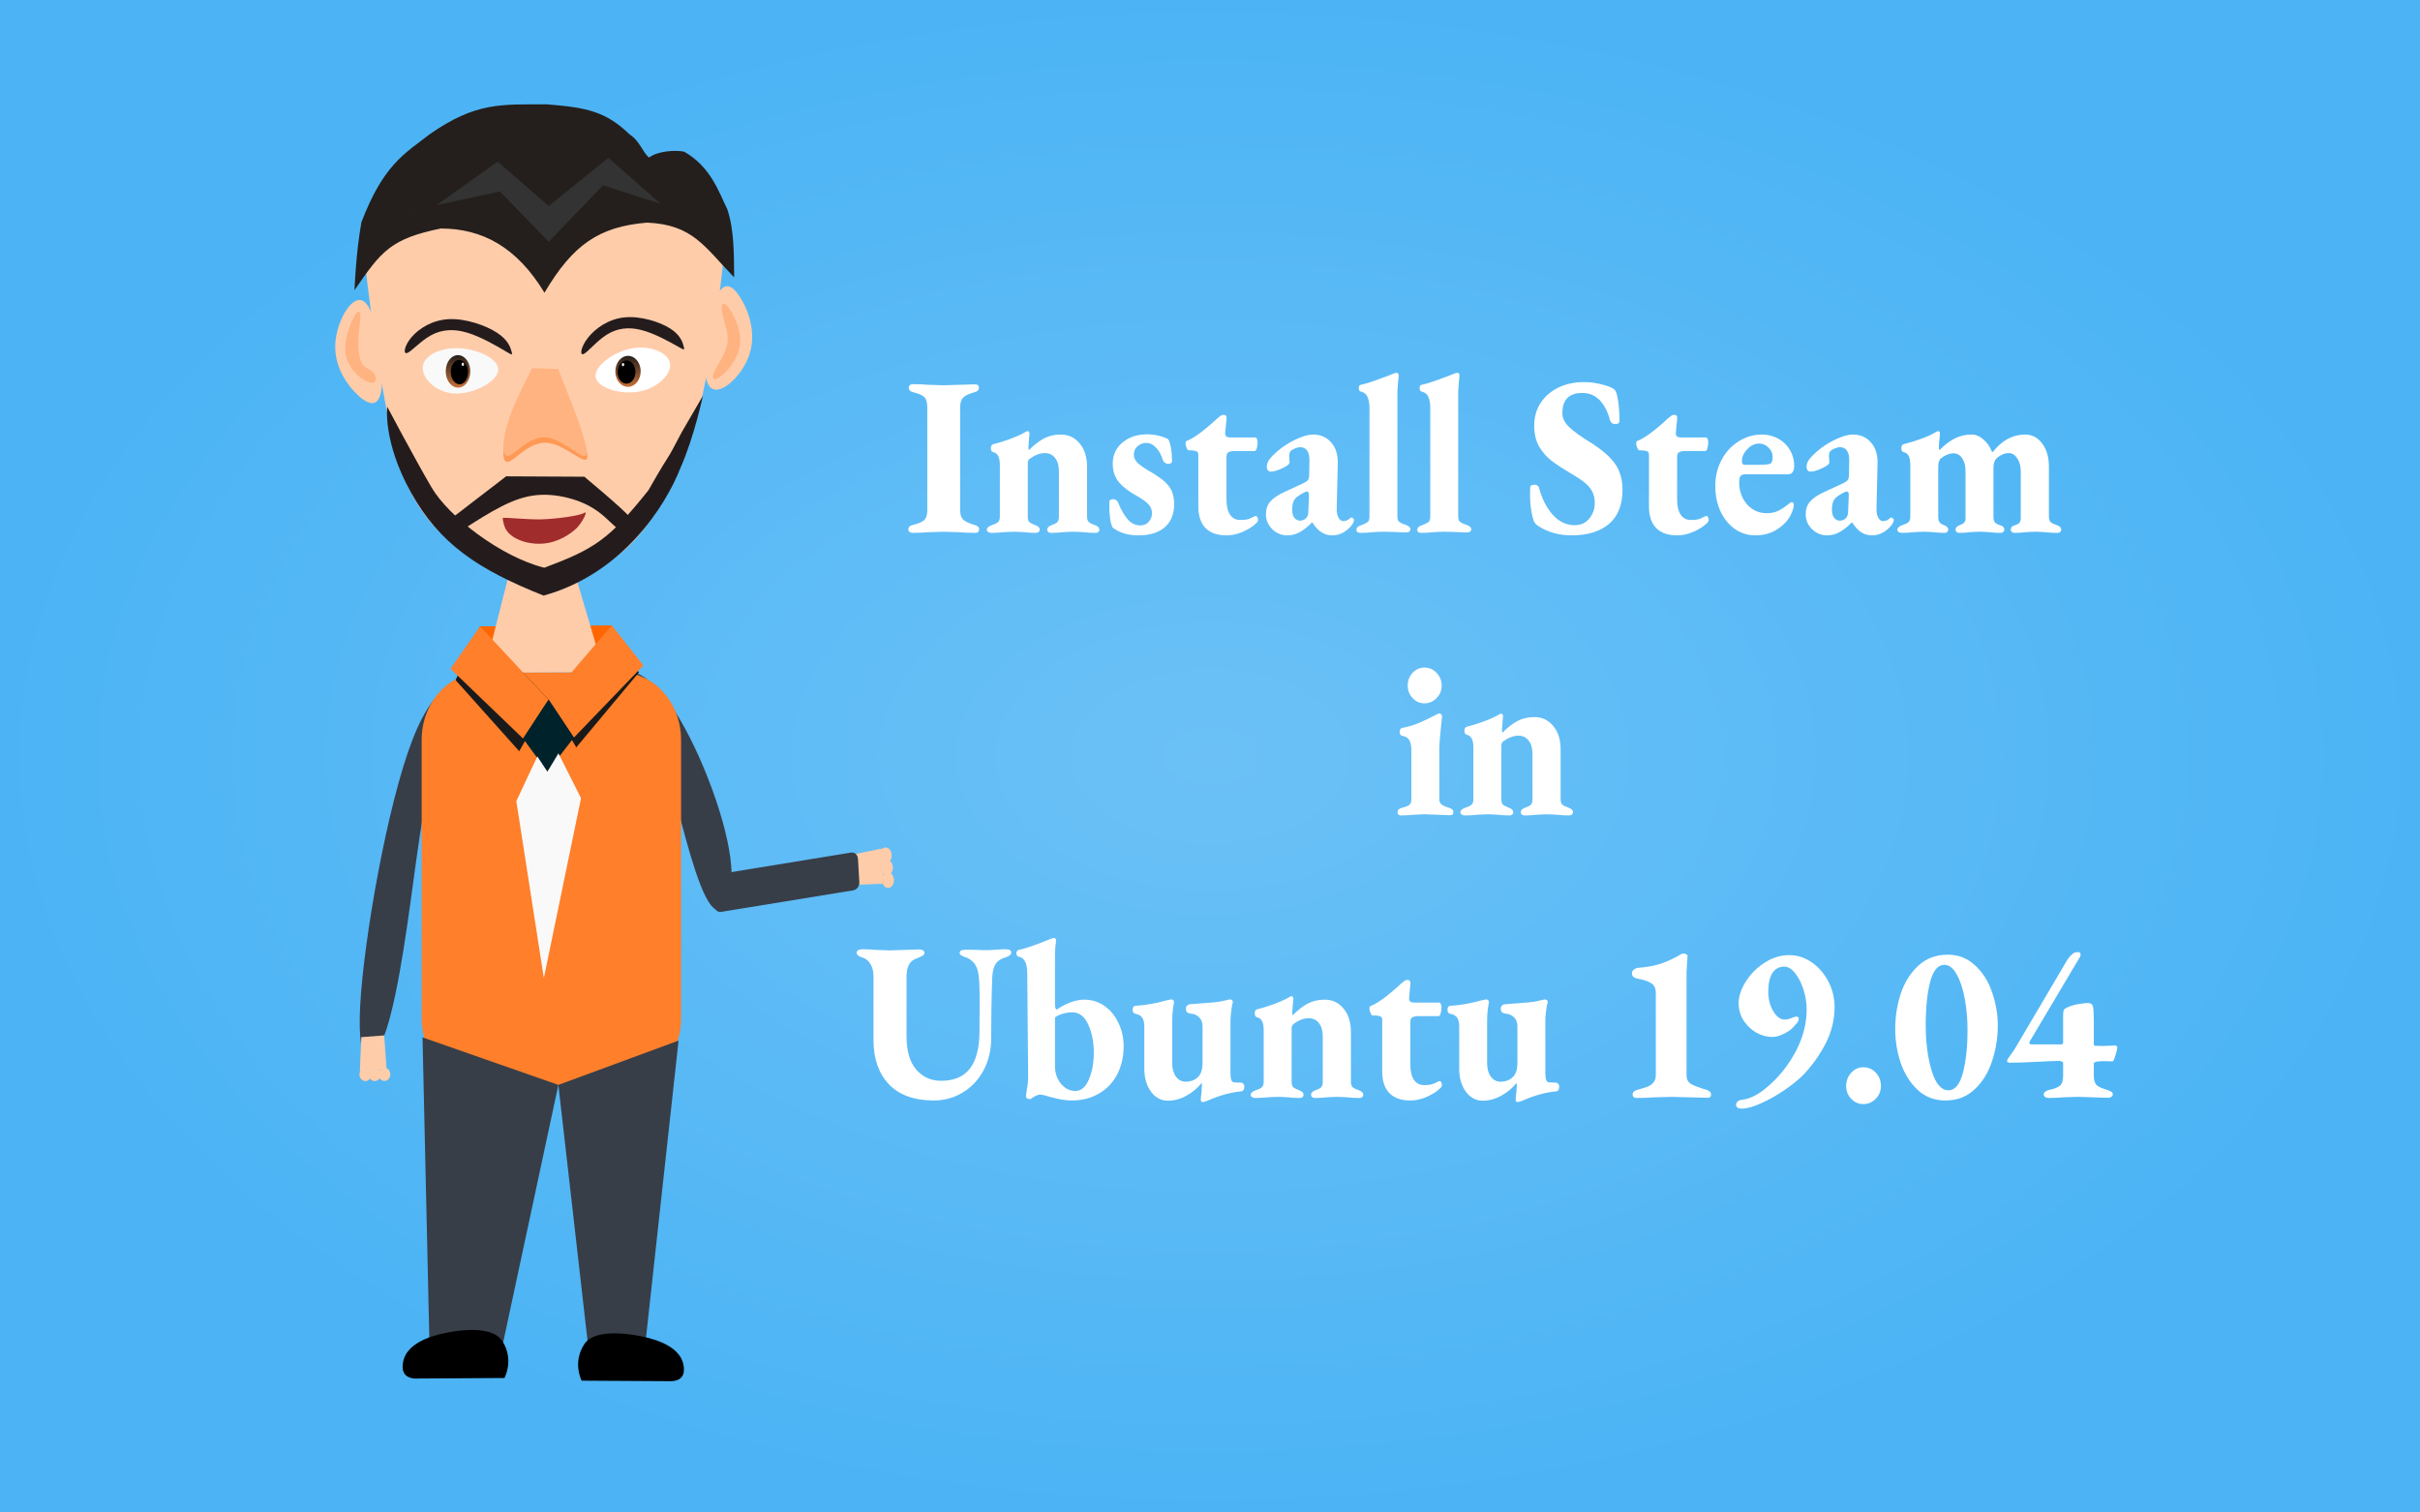 <?xml version="1.0" encoding="UTF-8" standalone="no"?>
<svg
   xmlns:dc="http://purl.org/dc/elements/1.1/"
   xmlns:cc="http://creativecommons.org/ns#"
   xmlns:rdf="http://www.w3.org/1999/02/22-rdf-syntax-ns#"
   xmlns:svg="http://www.w3.org/2000/svg"
   xmlns="http://www.w3.org/2000/svg"
   xmlns:xlink="http://www.w3.org/1999/xlink"
   width="444.5mm"
   height="277.812mm"
   viewBox="0 0 444.5 277.812"
   version="1.1"
   id="svg3357">
  <rect x="0" y="0" width="444.5" height="277.812" fill="#808080" stroke="none"/>
  <defs
     id="defs3351">
    <linearGradient
       id="linearGradient951">
      <stop
         style="stop-color:#1da1f2;stop-opacity:1;"
         offset="0"
         id="stop947" />
      <stop
         id="stop955"
         offset="0"
         style="stop-color:#6bc1f6;stop-opacity:1" />
      <stop
         style="stop-color:#4cb4f5;stop-opacity:1"
         offset="1"
         id="stop949" />
    </linearGradient>
    <linearGradient
       id="linearGradient6114">
      <stop
         style="stop-color:#6f7c91;stop-opacity:1;"
         offset="0"
         id="stop6110" />
      <stop
         style="stop-color:#162d50;stop-opacity:1"
         offset="1"
         id="stop6112" />
    </linearGradient>
    <radialGradient
       xlink:href="#linearGradient6114"
       id="radialGradient6126"
       cx="73.774"
       cy="66.986"
       fx="73.774"
       fy="66.986"
       r="31.673"
       gradientTransform="matrix(3.007,0,0,1.837,-125.127,-58.151)"
       gradientUnits="userSpaceOnUse" />
    <linearGradient
       id="linearGradient878">
      <stop
         id="stop874"
         offset="0"
         style="stop-color:#241f1c;stop-opacity:1;" />
      <stop
         id="stop876"
         offset="1"
         style="stop-color:#c87137;stop-opacity:1" />
    </linearGradient>
    <linearGradient
       gradientTransform="matrix(0.176,0,0,0.218,92.945,131.356)"
       gradientUnits="userSpaceOnUse"
       y2="43.728"
       x2="69.074"
       y1="24.387"
       x1="69.074"
       id="linearGradient880"
       xlink:href="#linearGradient878" />
    <linearGradient
       xlink:href="#linearGradient878"
       id="linearGradient1549"
       gradientUnits="userSpaceOnUse"
       gradientTransform="matrix(0.176,0,0,0.218,92.945,131.356)"
       x1="69.074"
       y1="24.387"
       x2="69.074"
       y2="43.728" />
    <radialGradient
       xlink:href="#linearGradient951"
       id="radialGradient953"
       cx="107.496"
       cy="63.512"
       fx="107.496"
       fy="63.512"
       r="105.701"
       gradientTransform="matrix(2.103,0,0,1.314,-3.773,55.443)"
       gradientUnits="userSpaceOnUse" />
  </defs>
  <g
     id="flowRoot874"
     style="font-style:normal;font-weight:normal;font-size:40px;line-height:1.25;font-family:sans-serif;letter-spacing:0px;word-spacing:0px;fill:#000000;fill-opacity:1;stroke:none"
     transform="matrix(2.333,0,0,2.388,-4.115,-16.01)" />
  <g
     id="flowRoot1713"
     style="font-style:normal;font-weight:normal;font-size:40px;line-height:1.25;font-family:sans-serif;letter-spacing:0px;word-spacing:0px;fill:#000000;fill-opacity:1;stroke:none"
     transform="matrix(2.103,0,0,2.333,-3.773,-9.288)" />
  <path
     id="rect6108"
     d="M 0,0 H 444.5 V 277.812 H 0 Z"
     style="opacity:1;fill:url(#radialGradient953);fill-opacity:1;stroke:none;stroke-width:9.703;stroke-miterlimit:4;stroke-dasharray:none;paint-order:stroke markers fill" />
  <g
     id="layer1-6"
     transform="matrix(1.312,0,0,1.45,27.534,-116.691)">
    <g
       id="g1099">
      <path
         id="path899"
         d="m 29.638,109.786 c 0,0 2.21,20.817 5.487,29.96 3.277,9.143 12.298,14.138 21.674,13.759 9.376,-0.378 13.648,-6.465 17.833,-14.869 4.185,-8.404 6.036,-28.628 6.036,-28.628 -19.698,-15.342 -35.359,-7.754 -51.03,-0.222 z"
         style="fill:#ffccaa;stroke:none;stroke-width:0.327px;stroke-linecap:butt;stroke-linejoin:miter;stroke-opacity:1" />
      <path
         id="path931"
         d="m 22.516,161.076 c 1.868,-0.091 5.603,-0.272 8.149,6.72 2.546,6.992 3.903,21.158 3.078,30.235 -0.825,9.078 -3.831,13.067 -5.109,9.37 -1.278,-3.697 -0.826,-15.081 -0.705,-21.764 0.122,-6.683 -0.086,-8.666 -0.294,-10.65 0,0 0,0 0.317,-1.128 0.317,-1.128 0.953,-3.384 -0.212,-5.688 -1.165,-2.304 -4.128,-4.654 -5.61,-5.83 -1.482,-1.176 -1.482,-1.176 0.386,-1.266 z"
         style="fill:#373e48;fill-opacity:1;stroke:none;stroke-width:0.265px;stroke-linecap:butt;stroke-linejoin:miter;stroke-opacity:1"
         transform="matrix(0.891,-0.155,0.21,0.66,9.436,62.646)" />
      <path
         id="path929"
         d="m 23.998,162.252 c 0.386,-1.266 4.121,-1.448 6.599,7.117 2.478,8.565 3.699,25.875 3.174,34.253 -0.525,8.377 -2.794,7.821 -4.004,2.55 -1.21,-5.271 -1.359,-15.252 -1.538,-21.235 -0.179,-5.983 -0.387,-7.966 -0.595,-9.949 0,0 0,0 0.317,-1.128 0.317,-1.128 0.953,-3.384 -0.212,-5.688 -1.165,-2.304 -4.128,-4.654 -3.742,-5.921 z"
         style="fill:#373e48;fill-opacity:1;stroke:none;stroke-width:0.265px;stroke-linecap:butt;stroke-linejoin:miter;stroke-opacity:1"
         transform="matrix(-0.993,-0.121,-0.121,0.993,87.612,9.761)" />
      <g
         style="fill:#ffccaa"
         transform="translate(-65.7,-14.089)"
         id="g986">
        <path
           id="path932"
           d="m 95.298,225.949 3.2,-0.223 0.342,4.299 -3.746,0.161 z"
           style="fill:#ffccaa;stroke:none;stroke-width:0.111px;stroke-linecap:butt;stroke-linejoin:miter;stroke-opacity:1" />
        <g
           style="fill:#ffccaa"
           id="g979">
          <path
             id="circle934"
             d="m 99.36,230.66 a 0.834,0.834 0 0 1 -0.834,0.834 0.834,0.834 0 0 1 -0.834,-0.834 0.834,0.834 0 0 1 0.834,-0.834 0.834,0.834 0 0 1 0.834,0.834 z"
             style="opacity:1;fill:#ffccaa;fill-opacity:1;stroke:none;stroke-width:1.6;stroke-linecap:butt;stroke-linejoin:round;stroke-miterlimit:4;stroke-dasharray:none;stroke-dashoffset:0;stroke-opacity:1;paint-order:markers stroke fill" />
          <path
             id="circle936"
             d="m 98.013,230.676 a 0.834,0.834 0 0 1 -0.834,0.834 0.834,0.834 0 0 1 -0.834,-0.834 0.834,0.834 0 0 1 0.834,-0.834 0.834,0.834 0 0 1 0.834,0.834 z"
             style="opacity:1;fill:#ffccaa;fill-opacity:1;stroke:none;stroke-width:1.6;stroke-linecap:butt;stroke-linejoin:round;stroke-miterlimit:4;stroke-dasharray:none;stroke-dashoffset:0;stroke-opacity:1;paint-order:markers stroke fill" />
          <path
             id="circle938"
             d="m 96.707,230.676 a 0.834,0.834 0 0 1 -0.834,0.834 0.834,0.834 0 0 1 -0.834,-0.834 0.834,0.834 0 0 1 0.834,-0.834 0.834,0.834 0 0 1 0.834,0.834 z"
             style="opacity:1;fill:#ffccaa;fill-opacity:1;stroke:none;stroke-width:1.6;stroke-linecap:butt;stroke-linejoin:round;stroke-miterlimit:4;stroke-dasharray:none;stroke-dashoffset:0;stroke-opacity:1;paint-order:markers stroke fill" />
        </g>
      </g>
      <path
         id="rect862"
         d="M 46.604,165.642 H 65.806 c 4.74,0 8.556,3.816 8.556,8.556 v 35.271 c 0,4.74 -3.816,8.556 -8.556,8.556 H 46.604 c -4.74,0 -8.556,-3.816 -8.556,-8.556 V 174.198 c 0,-4.74 3.816,-8.556 8.556,-8.556 z"
         style="opacity:1;fill:#ff7f2a;fill-opacity:1;stroke:none;stroke-width:1.396;stroke-linecap:butt;stroke-linejoin:round;stroke-miterlimit:4;stroke-dasharray:none;stroke-dashoffset:0;stroke-opacity:1;paint-order:markers stroke fill" />
      <path
         id="path919"
         d="m 55.801,169.119 8.386,-8.231 4.287,4.748 -8.785,9.517 z"
         style="fill:#1a1a1a;stroke:none;stroke-width:0.265px;stroke-linecap:butt;stroke-linejoin:miter;stroke-opacity:1" />
      <path
         id="path921"
         d="m 46.225,159.817 -3.425,6.813 8.904,9.008 4.097,-6.519 z"
         style="fill:#1a1a1a;stroke:none;stroke-width:0.265px;stroke-linecap:butt;stroke-linejoin:miter;stroke-opacity:1" />
      <path
         id="path892"
         d="m 46.225,159.817 18.438,-0.117 0.117,4.228 -18.79,0.47 z"
         style="fill:#ff6600;stroke:none;stroke-width:0.265px;stroke-linecap:butt;stroke-linejoin:miter;stroke-opacity:1" />
      <g
         style="fill:#ffccaa"
         transform="translate(-65.049,-12.171)"
         id="g1752">
        <path
           style="fill:#ffccaa;stroke:none;stroke-width:0.15px;stroke-linecap:butt;stroke-linejoin:miter;stroke-opacity:1"
           d="m 115.799,163.684 8.001,-0.677 4.833,14.816 c -5.072,-0.084 -10.512,0.084 -16.808,0 z"
           id="path841" />
      </g>
      <path
         id="path890"
         d="m 55.801,169.052 8.861,-9.353 4.423,5.071 -9.73,9.146 z"
         style="fill:#ff7f2a;fill-opacity:1;stroke:none;stroke-width:0.288px;stroke-linecap:butt;stroke-linejoin:miter;stroke-opacity:1" />
      <path
         id="path888"
         d="m 46.225,159.817 -4.136,5.385 10.16,8.837 3.552,-4.92 z"
         style="fill:#ff7f2a;fill-opacity:1;stroke:none;stroke-width:0.265px;stroke-linecap:butt;stroke-linejoin:miter;stroke-opacity:1" />
      <path
         id="path898"
         d="m 55.801,169.119 -3.552,4.92 3.396,4.197 3.71,-4.319 z"
         style="fill:#00222b;stroke:none;stroke-width:0.187px;stroke-linecap:butt;stroke-linejoin:miter;stroke-opacity:1" />
      <path
         id="path900"
         d="m 54.239,176.297 -2.941,5.662 3.854,22.423 5.205,-22.8 -3.162,-5.675 -1.549,2.33 z"
         style="fill:#f9f9f9;fill-opacity:1;stroke:none;stroke-width:0.265px;stroke-linecap:butt;stroke-linejoin:miter;stroke-opacity:1" />
      <g
         style="fill:#ffccaa"
         transform="matrix(0.126,1.183,0.993,-0.128,-138.129,104.938)"
         id="g998">
        <path
           style="fill:#ffccaa;stroke:none;stroke-width:0.111px;stroke-linecap:butt;stroke-linejoin:miter;stroke-opacity:1"
           d="m 95.298,225.949 3.2,-0.223 0.342,4.299 -3.746,0.161 z"
           id="path988" />
        <g
           style="fill:#ffccaa"
           id="g996">
          <path
             id="circle990"
             d="m 99.36,230.66 a 0.834,0.834 0 0 1 -0.834,0.834 0.834,0.834 0 0 1 -0.834,-0.834 0.834,0.834 0 0 1 0.834,-0.834 0.834,0.834 0 0 1 0.834,0.834 z"
             style="opacity:1;fill:#ffccaa;fill-opacity:1;stroke:none;stroke-width:1.6;stroke-linecap:butt;stroke-linejoin:round;stroke-miterlimit:4;stroke-dasharray:none;stroke-dashoffset:0;stroke-opacity:1;paint-order:markers stroke fill" />
          <path
             id="circle992"
             d="m 98.013,230.676 a 0.834,0.834 0 0 1 -0.834,0.834 0.834,0.834 0 0 1 -0.834,-0.834 0.834,0.834 0 0 1 0.834,-0.834 0.834,0.834 0 0 1 0.834,0.834 z"
             style="opacity:1;fill:#ffccaa;fill-opacity:1;stroke:none;stroke-width:1.6;stroke-linecap:butt;stroke-linejoin:round;stroke-miterlimit:4;stroke-dasharray:none;stroke-dashoffset:0;stroke-opacity:1;paint-order:markers stroke fill" />
          <path
             id="circle994"
             d="m 96.707,230.676 a 0.834,0.834 0 0 1 -0.834,0.834 0.834,0.834 0 0 1 -0.834,-0.834 0.834,0.834 0 0 1 0.834,-0.834 0.834,0.834 0 0 1 0.834,0.834 z"
             style="opacity:1;fill:#ffccaa;fill-opacity:1;stroke:none;stroke-width:1.6;stroke-linecap:butt;stroke-linejoin:round;stroke-miterlimit:4;stroke-dasharray:none;stroke-dashoffset:0;stroke-opacity:1;paint-order:markers stroke fill" />
        </g>
      </g>
      <path
         id="path1002"
         d="m 38.167,211.887 19.017,6.02 -8.116,34.258 -9.883,0.576 z"
         style="fill:#373e48;fill-opacity:1;stroke:none;stroke-width:0.187px;stroke-linecap:butt;stroke-linejoin:miter;stroke-opacity:1" />
      <path
         id="path1006"
         d="m 74.012,212.294 -16.828,5.613 4.371,34.68 7.649,-0.601 z"
         style="fill:#373e48;fill-opacity:1;stroke:none;stroke-width:0.313px;stroke-linecap:butt;stroke-linejoin:miter;stroke-opacity:1" />
      <path
         id="path1008"
         d="m 60.886,250.821 c 1.636,-2.273 7.913,-1.131 10.056,-0.445 2.144,0.686 2.866,1.6 2.866,1.6 0,0 0.938,0.789 0.853,2.146 -0.085,1.357 -1.865,1.221 -1.865,1.221 l -12.287,-0.065 c 0,0 -1.26,-2.184 0.376,-4.457 z"
         style="fill:#000000;fill-opacity:1;stroke:#000000;stroke-width:0.195px;stroke-linecap:butt;stroke-linejoin:miter;stroke-opacity:1" />
      <path
         style="fill:#000000;fill-opacity:1;stroke:#000000;stroke-width:0.197px;stroke-linecap:butt;stroke-linejoin:miter;stroke-opacity:1"
         d="m 49.261,250.415 c -1.636,-2.307 -7.913,-1.148 -10.056,-0.452 -2.144,0.696 -2.866,1.624 -2.866,1.624 0,0 -0.938,0.801 -0.853,2.178 0.085,1.378 1.865,1.239 1.865,1.239 l 12.22,-0.066 c 0,0 1.327,-2.216 -0.309,-4.523 z"
         id="path1012" />
      <g
         transform="matrix(0.861,0,0,0.976,-49.252,-6.696)"
         id="g1780">
        <g
           id="g1771">
          <path
             id="path868"
             d="M 35.448,33.019 C 36.256,26.979 49.378,22.295 64.284,22.338 79.19,22.381 96.073,27.152 95.266,33.191 94.459,39.23 76.014,46.553 61.06,46.51 46.106,46.468 34.641,39.058 35.448,33.019 Z"
             style="fill:#f9f9f9;stroke:none;stroke-width:0.265px;stroke-linecap:butt;stroke-linejoin:miter;stroke-opacity:1"
             transform="matrix(0.205,0.008,-0.008,0.244,94.568,128.549)" />
        </g>
        <g
           id="g980">
          <path
             id="path872"
             d="m 107.07,138.779 a 1.989,2.108 0 0 1 -1.978,2.108 1.989,2.108 0 0 1 -2,-2.084 1.989,2.108 0 0 1 1.955,-2.131 1.989,2.108 0 0 1 2.022,2.06"
             style="opacity:1;fill:url(#linearGradient1549);fill-opacity:1;stroke:none;stroke-width:0.314;stroke-linecap:butt;stroke-linejoin:round;stroke-miterlimit:4;stroke-dasharray:none;stroke-dashoffset:0;stroke-opacity:1;paint-order:markers stroke fill"
             transform="matrix(1,-0.012,0.016,1,0,0)" />
          <g
             id="g973">
            <path
               id="path882"
               d="m 106.3,138.661 a 1.4,1.575 0 0 1 -1.392,1.575 1.4,1.575 0 0 1 -1.408,-1.557 1.4,1.575 0 0 1 1.376,-1.592 1.4,1.575 0 0 1 1.423,1.539"
               style="opacity:1;fill:#000000;fill-opacity:1;stroke:none;stroke-width:0.516;stroke-linecap:butt;stroke-linejoin:round;stroke-miterlimit:4;stroke-dasharray:none;stroke-dashoffset:0;stroke-opacity:1;paint-order:markers stroke fill"
               transform="matrix(1,-0.01,0.019,1,0,0)" />
            <path
               id="path905"
               d="m 108.292,136.6 a 0.202,0.217 0 0 1 -0.2,0.217 0.202,0.217 0 0 1 -0.203,-0.215 0.202,0.217 0 0 1 0.198,-0.22 0.202,0.217 0 0 1 0.205,0.212"
               style="opacity:1;fill:#e6e6e6;fill-opacity:1;stroke:none;stroke-width:0.891;stroke-linecap:butt;stroke-linejoin:round;stroke-miterlimit:4;stroke-dasharray:none;stroke-dashoffset:0;stroke-opacity:1;paint-order:markers stroke fill" />
          </g>
        </g>
      </g>
      <path
         id="path950"
         d="m 64.637,147.75 c -2.458,4.678 -4.916,9.356 -6.277,13.812 -1.361,4.457 -1.625,8.689 0.156,8.318 1.782,-0.372 5.538,-5.258 10.213,-4.908 4.675,0.35 9.933,5.909 10.542,3.973 0.61,-1.936 -3.527,-11.471 -5.595,-16.207 -2.068,-4.736 -2.068,-4.673 -2.068,-4.61"
         style="fill:#ff9955;stroke:none;stroke-width:0.265px;stroke-linecap:butt;stroke-linejoin:miter;stroke-opacity:1"
         transform="matrix(0.533,0,0,0.491,18.969,55.569)" />
      <path
         id="path946"
         d="m 64.637,147.75 c -2.638,4.711 -5.276,9.422 -6.644,13.688 -1.368,4.266 -1.466,8.087 0.37,7.672 1.836,-0.414 5.536,-4.979 10.213,-4.481 4.677,0.497 9.994,6.02 10.639,4.11 0.645,-1.91 -3.48,-11.355 -5.543,-16.078 -2.063,-4.723 -2.063,-4.723 -2.063,-4.723"
         style="fill:#ffb380;stroke:none;stroke-width:0.265px;stroke-linecap:butt;stroke-linejoin:miter;stroke-opacity:1"
         transform="matrix(0.523,0,0,0.52,19.696,50.288)" />
      <path
         id="path954"
         d="m 37.293,94.282 c 3.022,-2.503 8.513,-5.006 15.377,-5.149 6.865,-0.144 15.099,2.071 19.629,4.304 4.53,2.233 5.354,4.483 5.766,5.608 0.412,1.125 0.412,1.125 -2.825,-0.303 -3.237,-1.428 -9.567,-4.221 -15.204,-5.517 -5.637,-1.296 -10.504,-1.062 -14.854,0.62 -4.35,1.683 -8.179,4.814 -9.82,5.128 -1.641,0.315 -1.092,-2.187 1.93,-4.69 z"
         style="fill:#241c1c;stroke:none;stroke-width:0.265px;stroke-linecap:butt;stroke-linejoin:miter;stroke-opacity:1"
         transform="matrix(0.343,-0.005,0.004,0.428,23.465,83.018)" />
      <path
         id="path958"
         d="m 37.293,94.282 c 3.022,-2.503 8.513,-5.006 15.377,-5.149 6.865,-0.144 15.099,2.071 19.629,4.304 4.53,2.233 5.354,4.483 5.766,5.608 0.412,1.125 0.412,1.125 -2.825,-0.303 -3.237,-1.428 -9.567,-4.221 -15.204,-5.517 -5.637,-1.296 -10.504,-1.062 -14.854,0.62 -4.35,1.683 -8.179,4.814 -9.82,5.128 -1.641,0.315 -1.092,-2.187 1.93,-4.69 z"
         style="fill:#241c1c;stroke:none;stroke-width:0.265px;stroke-linecap:butt;stroke-linejoin:miter;stroke-opacity:1"
         transform="matrix(0.329,-0.023,-0.001,0.432,49.153,83.391)" />
      <g
         transform="matrix(0.945,0.012,-0.018,0.906,-56.054,0.049)"
         id="g929">
        <path
           id="path1044"
           d="m 69.902,138.513 c 0,0 0,0 0,0 m 4.978,-1.461 c 1.586,3.253 3.172,6.506 4.417,9.264 1.245,2.757 2.147,5.018 2.241,6.672 0.094,1.655 -0.6,2.67 -1.488,1.701 -0.888,-0.969 -1.863,-3.803 -2.975,-5.991 -1.112,-2.188 -2.33,-3.638 -3.703,-4.604 -1.373,-0.966 -2.9,-1.447 -4.361,-1.056 -1.461,0.391 -2.854,1.653 -4.393,3.69 -1.539,2.037 -3.22,4.845 -4.062,6.251 -0.842,1.406 -0.842,1.406 -1.342,1.35 -0.5,-0.056 -1.501,-0.167 -2.001,-0.222 -0.501,-0.056 -0.501,-0.056 -0.501,-0.056 0,0 8.399,-16.766 8.399,-16.766"
           style="fill:#241c1c;stroke:none;stroke-width:0.265px;stroke-linecap:butt;stroke-linejoin:miter;stroke-opacity:1"
           transform="matrix(1.186,5.7067022e-4,2.8903645e-4,0.445,37.761,92.718)" />
      </g>
      <path
         id="path860"
         d="m 71.133,139.013 c -2.636,-1.462 -5.041,3.765 -4.653,7.814 0.387,4.049 3.567,6.917 6.203,8.379 2.636,1.462 4.729,1.517 4.342,-2.532 -0.388,-4.048 -3.255,-12.2 -5.891,-13.662 z"
         style="fill:#ffccaa;stroke:none;stroke-width:0.265px;stroke-linecap:butt;stroke-linejoin:miter;stroke-opacity:1"
         transform="matrix(-0.638,-0.307,0.339,-0.65,76.481,241.467)" />
      <g
         style="fill:#ffb380"
         transform="matrix(1.009,0.165,-0.169,0.986,-49.887,-34.638)"
         id="g960">
        <path
           id="path864"
           d="m 74.458,135.91 c -0.397,1.101 -0.741,3.199 0.124,4.808 0.865,1.609 2.936,2.728 3.905,2.972 0.969,0.245 0.834,-0.385 0.236,-1.045 -0.598,-0.66 -1.722,-1.393 -2.324,-2.251 -0.603,-0.858 -0.716,-1.862 -0.741,-2.851 -0.026,-0.99 0.036,-1.963 -0.158,-2.399 -0.194,-0.436 -0.644,-0.335 -1.041,0.766 z"
           style="fill:#ffb380;stroke:none;stroke-width:0.265px;stroke-linecap:butt;stroke-linejoin:miter;stroke-opacity:1"
           transform="rotate(-157.399,113.695,129.926)" />
      </g>
      <path
         id="path856"
         d="m 71.133,139.013 c -2.636,-1.462 -5.041,3.765 -4.653,7.814 0.387,4.049 3.567,6.917 6.203,8.379 2.636,1.462 4.729,1.517 4.342,-2.532 -0.388,-4.048 -3.255,-12.2 -5.891,-13.662 z"
         style="fill:#ffccaa;stroke:none;stroke-width:0.265px;stroke-linecap:butt;stroke-linejoin:miter;stroke-opacity:1"
         transform="matrix(0.686,0.108,-0.123,0.719,-1.58,11.143)" />
      <g
         style="fill:#ffb380"
         transform="rotate(-6.795,-46.517,633.827)"
         id="g951">
        <g
           style="fill:#ffb380"
           id="g947">
          <path
             id="path869"
             d="m 75.246,135.667 c -0.477,1.086 -1.117,3.392 -0.42,5.078 0.697,1.687 2.731,2.753 3.704,2.832 0.973,0.08 0.886,-0.827 0.416,-1.262 -0.47,-0.435 -1.323,-0.399 -1.87,-1.075 -0.546,-0.676 -0.786,-2.064 -0.855,-3.248 -0.069,-1.183 0.031,-2.163 -0.076,-2.72 -0.107,-0.557 -0.422,-0.692 -0.899,0.394 z"
             style="fill:#ffb380;stroke:none;stroke-width:0.265px;stroke-linecap:butt;stroke-linejoin:miter;stroke-opacity:1"
             transform="rotate(13.895,92.176,189.686)" />
        </g>
      </g>
      <path
         id="path866"
         d="m 29.607,108.639 c -0.806,4.137 -0.962,8.598 -0.962,8.598 3.718,-4.902 5.037,-6.514 12.076,-7.813 5.738,0 10.614,2.29 14.516,8.134 3.978,-6.088 7.648,-8.381 14.38,-8.88 6.384,0.267 7.957,2.987 12.179,6.935 -0.026,-2.97 -0.01,-6.14 -0.977,-8.668 -1.121,-2.011 -2.232,-5.298 -6.021,-7.255 m 0,0 c -1.38,-0.239 -3.735,-0.06 -4.928,0.747 -0.881,-0.657 -1.293,-2.11 -2.691,-2.917 -3.375,-2.957 -6.102,-3.422 -11.537,-3.823 -6.557,-8e-4 -9.993,-0.271 -16.406,3.739 -3.606,2.53 -6.537,3.888 -9.629,11.203"
         style="fill:#241f1c;stroke:none;stroke-width:0.147px;stroke-linecap:butt;stroke-linejoin:miter;stroke-opacity:1" />
      <path
         id="path1000"
         d="m 40.141,106.458 8.537,-5.508 7.155,5.62 8.354,-6.099 7.308,5.816 -8.066,-2.334 -7.595,7.149 -6.841,-6.372 z"
         style="fill:#333333;stroke:none;stroke-width:0.222px;stroke-linecap:butt;stroke-linejoin:miter;stroke-opacity:1" />
      <path
         id="path1038"
         d="m 55.12,155.923 c 11.007,-2.744 17.084,-11.323 19.188,-16.246 1.895,-3.852 3.111,-9.066 3.111,-9.066 l -2.946,4.586 c -2.887,4.98 -0.725,1.117 -4.678,7.379 -5.557,6.311 -7.63,7.455 -14.579,9.819 -6.075,-1.384 -13.374,-6.444 -15.793,-10.185 -2.418,-3.742 -6.195,-10.208 -6.195,-10.208 0,0 -0.647,4.399 3.32,10.863 3.966,6.464 9.383,9.759 18.572,13.059"
         style="fill:#241c1c;stroke:none;stroke-width:0.38px;stroke-linecap:butt;stroke-linejoin:miter;stroke-opacity:1" />
      <g
         transform="matrix(0.888,0,0,0.931,-50.961,-0.316)"
         id="g1764">
        <path
           id="path967"
           d="M 35.578,32.306 C 36.313,26.21 49.489,20.755 63.865,21.352 78.242,21.948 94,28.607 93.266,34.702 92.532,40.797 75.356,46.351 60.933,45.752 46.51,45.152 34.843,38.401 35.578,32.306 Z"
           style="fill:#ffffff;fill-opacity:1;stroke:none;stroke-width:0.265px;stroke-linecap:butt;stroke-linejoin:miter;stroke-opacity:1"
           transform="matrix(-0.204,0.023,0.026,0.243,145.797,127.535)" />
        <g
           id="g990"
           transform="matrix(-1,0,0,1,240.069,-0.209)">
          <path
             id="path982"
             d="m 107.07,138.779 a 1.989,2.108 0 0 1 -1.978,2.108 1.989,2.108 0 0 1 -2,-2.084 1.989,2.108 0 0 1 1.955,-2.131 1.989,2.108 0 0 1 2.022,2.06"
             style="opacity:1;fill:url(#linearGradient880);fill-opacity:1;stroke:none;stroke-width:0.314;stroke-linecap:butt;stroke-linejoin:round;stroke-miterlimit:4;stroke-dasharray:none;stroke-dashoffset:0;stroke-opacity:1;paint-order:markers stroke fill"
             transform="matrix(1,-0.012,0.016,1,0,0)" />
          <g
             id="g988">
            <path
               id="path984"
               d="m 106.3,138.661 a 1.4,1.575 0 0 1 -1.392,1.575 1.4,1.575 0 0 1 -1.408,-1.557 1.4,1.575 0 0 1 1.376,-1.592 1.4,1.575 0 0 1 1.423,1.539"
               style="opacity:1;fill:#000000;fill-opacity:1;stroke:none;stroke-width:0.516;stroke-linecap:butt;stroke-linejoin:round;stroke-miterlimit:4;stroke-dasharray:none;stroke-dashoffset:0;stroke-opacity:1;paint-order:markers stroke fill"
               transform="matrix(1,-0.01,0.019,1,0,0)" />
            <path
               id="path986"
               d="m 108.292,136.6 a 0.202,0.217 0 0 1 -0.2,0.217 0.202,0.217 0 0 1 -0.203,-0.215 0.202,0.217 0 0 1 0.198,-0.22 0.202,0.217 0 0 1 0.205,0.212"
               style="opacity:1;fill:#e6e6e6;fill-opacity:1;stroke:none;stroke-width:0.891;stroke-linecap:butt;stroke-linejoin:round;stroke-miterlimit:4;stroke-dasharray:none;stroke-dashoffset:0;stroke-opacity:1;paint-order:markers stroke fill" />
          </g>
        </g>
      </g>
      <path
         id="path933"
         d="m 48.191,144.997 6.764,-0.529 0.713,0.184 0.391,0.46 0.207,0.345 -1.15,0.276 -7.247,0.115 z"
         style="fill:none;stroke:#000000;stroke-width:0;stroke-linecap:butt;stroke-linejoin:miter;stroke-miterlimit:4;stroke-dasharray:none;stroke-opacity:1" />
      <path
         id="path963"
         d="m 49.576,146.084 c 0.195,-0.083 3.405,0.238 5.338,0.179 1.933,-0.059 5.209,-0.428 5.875,-0.815 0.666,-0.388 -0.327,1.321 -1.083,1.96 -0.756,0.639 -2.459,1.804 -4.787,1.938 -2.328,0.134 -4.77,-0.775 -5.272,-2.187 -0.502,-1.413 -0.071,-1.074 -0.071,-1.074 z"
         style="fill:#a02c2c;fill-opacity:1;stroke:none;stroke-width:0.294px;stroke-linecap:butt;stroke-linejoin:miter;stroke-opacity:1" />
      <path
         id="rect4609"
         d="m 67.318,201.437 h 18.697 c 0.507,0 0.916,0.408 0.916,0.916 v 2.96 c 0,0.507 -0.408,0.916 -0.916,0.916 H 67.318 c -0.507,0 -0.916,-0.408 -0.916,-0.916 v -2.96 c 0,-0.507 0.408,-0.916 0.916,-0.916 z"
         style="fill:#373e48;fill-opacity:1;stroke:none;stroke-width:0.19"
         transform="matrix(0.989,-0.146,0.065,0.998,0,0)" />
    </g>
  </g>
  <g
     id="flowRoot1025"
     style="font-style:normal;font-weight:normal;font-size:40px;line-height:1.25;font-family:sans-serif;letter-spacing:0px;word-spacing:0px;fill:#ffffff;fill-opacity:1;stroke:none"
     transform="matrix(0.816,0,0,0.865,-3168.014,-777.873)"
     aria-label="Install Steam
in 
Ubuntu 19.04">
    <path
       id="path1037"
       style="font-style:normal;font-variant:normal;font-weight:bold;font-stretch:normal;font-size:48px;font-family:'EB Garamond';-inkscape-font-specification:'EB Garamond Bold';text-align:center;text-anchor:middle;fill:#ffffff"
       d="m 4087.786,1012.429 q -0.384,0 -0.672,-0.192 -0.288,-0.192 -0.288,-0.48 0,-0.816 1.008,-1.008 1.872,-0.432 2.544,-1.008 0.72,-0.624 0.72,-2.112 v -21.792 q 0,-1.584 -0.624,-2.208 -0.624,-0.624 -2.544,-1.056 -1.008,-0.24 -1.008,-1.008 0,-0.336 0.288,-0.528 0.288,-0.192 0.672,-0.192 1.728,0 3.6,0.144 2.4,0.096 3.312,0.096 0.816,0 3.312,-0.096 2.592,-0.096 3.696,-0.096 0.912,0 0.912,0.672 0,0.432 -0.24,0.672 -0.24,0.192 -0.816,0.336 -1.92,0.528 -2.544,1.2 -0.624,0.624 -0.624,2.112 v 21.696 q 0,1.392 0.672,2.016 0.672,0.624 2.592,1.152 0.528,0.144 0.768,0.336 0.24,0.192 0.24,0.624 0,0.72 -0.864,0.72 -1.728,0 -3.696,-0.144 -2.496,-0.096 -3.408,-0.096 -0.96,0 -3.36,0.096 -1.872,0.144 -3.648,0.144 z" />
    <path
       id="path1039"
       style="font-style:normal;font-variant:normal;font-weight:bold;font-stretch:normal;font-size:48px;font-family:'EB Garamond';-inkscape-font-specification:'EB Garamond Bold';text-align:center;text-anchor:middle;fill:#ffffff"
       d="m 4105.463,1012.429 q -0.336,0 -0.672,-0.192 -0.288,-0.192 -0.288,-0.48 0,-0.576 1.104,-0.96 0.96,-0.288 1.392,-0.624 0.432,-0.336 0.432,-1.2 v -10.992 q 0,-2.4 -1.488,-2.688 -0.528,-0.096 -0.528,-0.864 0,-0.672 0.48,-0.816 1.68,-0.384 3.648,-1.056 1.968,-0.672 3.264,-1.344 0.624,-0.384 0.864,-0.384 0.432,0 0.432,0.576 l -0.096,0.96 q -0.144,1.728 -0.144,1.776 0,0.624 0.096,0.72 1.776,-1.68 3.408,-2.496 1.68,-0.816 3.792,-0.816 2.592,0 4.224,1.872 1.68,1.872 1.68,4.992 v 10.56 q 0,0.864 0.432,1.2 0.432,0.336 1.392,0.624 0.96,0.336 0.96,0.96 0,0.288 -0.24,0.48 -0.24,0.192 -0.576,0.192 -1.44,0 -2.736,-0.144 -1.536,-0.096 -2.352,-0.096 -0.816,0 -2.352,0.096 -1.2,0.144 -2.688,0.144 -0.336,0 -0.576,-0.192 -0.24,-0.192 -0.24,-0.48 0,-0.624 0.96,-0.96 0.912,-0.288 1.296,-0.624 0.384,-0.336 0.384,-1.2 v -9.552 q 0,-1.824 -0.816,-2.832 -0.816,-1.056 -2.256,-1.104 -1.008,0 -1.824,0.336 -0.816,0.288 -1.728,0.912 -0.384,0.336 -0.384,0.912 v 11.328 q 0,0.864 0.384,1.2 0.384,0.288 1.344,0.624 0.96,0.336 0.96,0.96 0,0.288 -0.24,0.48 -0.24,0.192 -0.576,0.192 -1.44,0 -2.592,-0.144 -1.536,-0.096 -2.304,-0.096 -0.816,0 -2.448,0.096 -1.296,0.144 -2.784,0.144 z" />
    <path
       id="path1041"
       style="font-style:normal;font-variant:normal;font-weight:bold;font-stretch:normal;font-size:48px;font-family:'EB Garamond';-inkscape-font-specification:'EB Garamond Bold';text-align:center;text-anchor:middle;fill:#ffffff"
       d="m 4138.603,1012.957 q -3.456,0 -5.76,-1.632 -0.432,-0.672 -0.624,-2.16 -0.192,-1.536 -0.144,-3.312 0,-0.576 0.96,-0.576 0.336,0 0.624,0.24 0.288,0.192 0.384,0.48 1.008,2.304 2.208,3.6 1.2,1.248 2.784,1.248 1.2,0 1.92,-0.768 0.72,-0.768 0.72,-1.824 0,-1.152 -0.864,-1.968 -0.864,-0.816 -2.496,-1.68 -2.544,-1.296 -4.032,-2.88 -1.44,-1.584 -1.44,-3.984 0,-2.784 2.208,-4.512 2.208,-1.728 5.52,-1.728 1.44,0 2.784,0.336 1.392,0.336 1.968,0.72 0.384,0.48 0.624,1.824 0.24,1.296 0.24,2.88 0,0.24 -0.288,0.384 -0.24,0.144 -0.576,0.144 -0.336,0 -0.72,-0.24 -0.336,-0.24 -0.432,-0.48 -0.624,-1.872 -1.632,-2.784 -0.96,-0.96 -2.16,-0.96 -1.104,0 -1.968,0.72 -0.816,0.672 -0.816,1.776 0,0.912 0.816,1.728 0.864,0.768 2.448,1.632 3.264,1.728 4.512,3.216 1.296,1.488 1.296,3.936 0,3.168 -2.112,4.896 -2.064,1.728 -5.952,1.728 z" />
    <path
       id="path1043"
       style="font-style:normal;font-variant:normal;font-weight:bold;font-stretch:normal;font-size:48px;font-family:'EB Garamond';-inkscape-font-specification:'EB Garamond Bold';text-align:center;text-anchor:middle;fill:#ffffff"
       d="m 4158.445,1012.957 q -3.12,0 -4.752,-1.584 -1.584,-1.584 -1.584,-4.56 v -11.04 q 0,-0.432 -0.336,-0.624 -0.336,-0.192 -1.152,-0.24 h -0.624 q -0.288,0 -0.528,-0.528 -0.24,-0.528 -0.24,-1.008 0,-0.336 0.288,-0.48 2.4,-0.864 7.008,-4.896 0.096,-0.096 0.336,-0.24 0.24,-0.192 0.432,-0.288 0.192,-0.096 0.432,-0.096 0.48,0 0.624,0.192 0.144,0.192 0.096,0.768 l -0.288,2.832 v 0.192 q 0,0.816 1.152,0.816 h 5.712 q 0.144,0 0.288,0.336 0.144,0.336 0.144,0.624 0,0.72 -0.192,1.344 -0.192,0.576 -0.432,0.576 h -4.464 q -1.104,0 -1.536,0.288 -0.384,0.24 -0.384,0.912 v 9.072 q 0,2.16 0.816,3.264 0.816,1.104 2.256,1.104 1.104,0 1.68,-0.144 0.624,-0.192 1.008,-0.384 0.432,-0.192 0.528,-0.24 0.192,-0.096 0.288,-0.096 0.24,0 0.384,0.288 0.144,0.24 0.144,0.672 0,0.336 -1.104,1.152 -1.056,0.768 -2.688,1.392 -1.632,0.624 -3.312,0.624 z" />
    <path
       id="path1045"
       style="font-style:normal;font-variant:normal;font-weight:bold;font-stretch:normal;font-size:48px;font-family:'EB Garamond';-inkscape-font-specification:'EB Garamond Bold';text-align:center;text-anchor:middle;fill:#ffffff"
       d="m 4172.125,1012.957 q -1.92,0 -3.36,-1.296 -1.44,-1.344 -1.44,-3.168 0,-1.632 0.96,-2.688 1.008,-1.104 3.12,-2.016 l 4.272,-1.872 q 0.96,-0.432 1.152,-0.768 0.24,-0.336 0.24,-1.248 l 0.048,-2.736 q 0.048,-1.392 -0.48,-2.16 -0.528,-0.768 -1.584,-0.768 -0.576,0 -1.248,0.288 -0.624,0.24 -0.96,0.576 -0.288,0.336 -0.288,1.008 0,0.336 0.048,0.72 0.048,0.336 0.048,0.672 0,0.48 -1.632,1.2 -1.584,0.72 -2.64,0.72 -0.384,0 -0.624,-0.288 -0.24,-0.288 -0.24,-0.72 0,-0.768 0.528,-1.488 0.528,-0.72 1.728,-1.728 1.872,-1.536 4.224,-2.592 2.352,-1.056 3.936,-1.056 2.544,0 4.08,1.68 1.536,1.632 1.488,4.368 l -0.24,9.696 q -0.048,1.104 0.384,1.872 0.432,0.768 1.056,0.768 0.912,0 1.584,-0.624 0.144,-0.144 0.288,-0.144 0.24,0 0.384,0.192 0.192,0.144 0.192,0.336 0,0.624 -0.864,1.488 -1.776,1.776 -4.032,1.776 -1.392,0 -2.448,-0.672 -1.056,-0.624 -2.016,-2.064 h -0.096 q -1.584,1.488 -2.88,2.112 -1.248,0.624 -2.688,0.624 z m 2.88,-3.12 q 0.912,0 1.536,-0.72 0.336,-0.528 0.336,-1.248 l 0.144,-3.456 q 0,-0.768 -0.48,-0.768 -0.24,0 -0.576,0.192 -1.536,0.72 -2.16,1.44 -0.576,0.72 -0.576,2.16 0,1.248 0.528,1.824 0.528,0.576 1.248,0.576 z" />
    <path
       id="path1047"
       style="font-style:normal;font-variant:normal;font-weight:bold;font-stretch:normal;font-size:48px;font-family:'EB Garamond';-inkscape-font-specification:'EB Garamond Bold';text-align:center;text-anchor:middle;fill:#ffffff"
       d="m 4188.661,1012.429 q -0.432,0 -0.72,-0.144 -0.24,-0.192 -0.24,-0.528 0,-0.672 1.104,-0.96 1.056,-0.384 1.44,-0.672 0.384,-0.288 0.384,-1.152 v -23.088 q 0,-1.44 -0.432,-2.304 -0.384,-0.912 -1.488,-1.152 -0.48,-0.096 -0.48,-0.72 0,-0.624 0.432,-0.72 1.296,-0.24 3.12,-0.864 1.872,-0.624 3.312,-1.152 l 1.008,-0.384 q 0.336,-0.144 0.624,-0.144 0.48,0 0.48,0.576 0,0.384 -0.144,1.392 -0.096,1.008 -0.144,1.92 v 26.544 q 0,0.816 0.336,1.152 0.384,0.288 0.864,0.48 0.48,0.144 0.624,0.192 0.576,0.192 0.816,0.432 0.288,0.192 0.288,0.528 0,0.336 -0.288,0.528 -0.24,0.144 -0.672,0.144 -1.008,0 -2.736,-0.096 l -2.496,-0.048 q -0.768,0 -2.304,0.096 -1.296,0.144 -2.688,0.144 z" />
    <path
       id="path1049"
       style="font-style:normal;font-variant:normal;font-weight:bold;font-stretch:normal;font-size:48px;font-family:'EB Garamond';-inkscape-font-specification:'EB Garamond Bold';text-align:center;text-anchor:middle;fill:#ffffff"
       d="m 4202.348,1012.429 q -0.432,0 -0.72,-0.144 -0.24,-0.192 -0.24,-0.528 0,-0.672 1.104,-0.96 1.056,-0.384 1.44,-0.672 0.384,-0.288 0.384,-1.152 v -23.088 q 0,-1.44 -0.432,-2.304 -0.384,-0.912 -1.488,-1.152 -0.48,-0.096 -0.48,-0.72 0,-0.624 0.432,-0.72 1.296,-0.24 3.12,-0.864 1.872,-0.624 3.312,-1.152 l 1.008,-0.384 q 0.336,-0.144 0.624,-0.144 0.48,0 0.48,0.576 0,0.384 -0.144,1.392 -0.096,1.008 -0.144,1.92 v 26.544 q 0,0.816 0.336,1.152 0.384,0.288 0.864,0.48 0.48,0.144 0.624,0.192 0.576,0.192 0.816,0.432 0.288,0.192 0.288,0.528 0,0.336 -0.288,0.528 -0.24,0.144 -0.672,0.144 -1.008,0 -2.736,-0.096 l -2.496,-0.048 q -0.768,0 -2.304,0.096 -1.296,0.144 -2.688,0.144 z" />
    <path
       id="path1051"
       style="font-style:normal;font-variant:normal;font-weight:bold;font-stretch:normal;font-size:48px;font-family:'EB Garamond';-inkscape-font-specification:'EB Garamond Bold';text-align:center;text-anchor:middle;fill:#ffffff"
       d="m 4236.163,1012.957 q -4.368,0 -7.584,-2.016 -0.768,-0.48 -1.008,-1.152 -0.432,-1.248 -0.672,-3.12 -0.192,-1.872 -0.096,-3.84 0,-0.624 0.96,-0.624 0.432,0 0.624,0.144 0.192,0.096 0.384,0.432 1.056,3.696 3.168,5.856 2.112,2.16 4.848,2.16 2.112,0 3.312,-1.392 1.248,-1.44 1.248,-3.264 0,-1.488 -0.576,-2.496 -0.576,-1.056 -1.68,-1.872 -1.104,-0.864 -3.216,-2.016 -2.736,-1.536 -4.32,-2.688 -1.584,-1.152 -2.736,-2.976 -1.104,-1.824 -1.104,-4.416 0,-2.736 1.44,-4.848 1.488,-2.112 4.032,-3.264 2.544,-1.152 5.712,-1.152 1.68,0 3.312,0.336 1.68,0.336 2.832,0.816 0.576,0.24 0.816,0.528 0.288,0.288 0.48,1.008 0.576,2.304 0.576,5.616 0,0.24 -0.24,0.432 -0.24,0.192 -0.624,0.192 -0.432,0 -0.816,-0.192 -0.336,-0.24 -0.432,-0.576 -0.816,-2.88 -2.4,-4.368 -1.584,-1.488 -3.888,-1.488 -4.464,0 -4.464,4.32 0,1.536 1.536,2.928 1.536,1.392 4.944,3.36 3.888,2.352 5.472,4.56 1.584,2.208 1.584,5.424 0,4.8 -3.072,7.248 -3.024,2.4 -8.352,2.4 z" />
    <path
       id="path1053"
       style="font-style:normal;font-variant:normal;font-weight:bold;font-stretch:normal;font-size:48px;font-family:'EB Garamond';-inkscape-font-specification:'EB Garamond Bold';text-align:center;text-anchor:middle;fill:#ffffff"
       d="m 4259.882,1012.957 q -3.12,0 -4.752,-1.584 -1.584,-1.584 -1.584,-4.56 v -11.04 q 0,-0.432 -0.336,-0.624 -0.336,-0.192 -1.152,-0.24 h -0.624 q -0.288,0 -0.528,-0.528 -0.24,-0.528 -0.24,-1.008 0,-0.336 0.288,-0.48 2.4,-0.864 7.008,-4.896 0.096,-0.096 0.336,-0.24 0.24,-0.192 0.432,-0.288 0.192,-0.096 0.432,-0.096 0.48,0 0.624,0.192 0.144,0.192 0.096,0.768 l -0.288,2.832 v 0.192 q 0,0.816 1.152,0.816 h 5.712 q 0.144,0 0.288,0.336 0.144,0.336 0.144,0.624 0,0.72 -0.192,1.344 -0.192,0.576 -0.432,0.576 h -4.464 q -1.104,0 -1.536,0.288 -0.384,0.24 -0.384,0.912 v 9.072 q 0,2.16 0.816,3.264 0.816,1.104 2.256,1.104 1.104,0 1.68,-0.144 0.624,-0.192 1.008,-0.384 0.432,-0.192 0.528,-0.24 0.192,-0.096 0.288,-0.096 0.24,0 0.384,0.288 0.144,0.24 0.144,0.672 0,0.336 -1.104,1.152 -1.056,0.768 -2.688,1.392 -1.632,0.624 -3.312,0.624 z" />
    <path
       id="path1055"
       style="font-style:normal;font-variant:normal;font-weight:bold;font-stretch:normal;font-size:48px;font-family:'EB Garamond';-inkscape-font-specification:'EB Garamond Bold';text-align:center;text-anchor:middle;fill:#ffffff"
       d="m 4277.498,1012.957 q -2.544,0 -4.608,-1.344 -2.064,-1.392 -3.264,-3.792 -1.152,-2.4 -1.152,-5.376 0,-2.976 1.392,-5.472 1.392,-2.496 3.792,-3.936 2.448,-1.488 5.28,-1.488 2.016,0 3.696,0.864 1.68,0.864 2.64,2.4 0.96,1.536 0.96,3.36 0,0.96 -0.384,1.392 -0.336,0.432 -1.104,0.432 h -9.6 q -0.672,0 -1.008,0.384 -0.288,0.384 -0.288,1.296 0,2.784 1.776,4.704 1.776,1.872 4.464,1.872 1.344,0 2.496,-0.48 1.152,-0.528 2.4,-1.488 0.48,-0.384 0.672,-0.384 0.48,0 0.48,0.624 0,0.624 -0.384,1.44 -0.768,2.016 -3.024,3.504 -2.208,1.488 -5.232,1.488 z m 0.528,-14.976 q 1.104,0 1.728,-0.048 0.624,-0.048 1.104,-0.192 0.24,-0.096 0.384,-0.48 0.144,-0.384 0.144,-0.864 0,-1.248 -0.912,-2.064 -0.864,-0.864 -2.16,-0.864 -1.488,0 -2.688,1.248 -1.2,1.2 -1.152,2.592 0,0.672 0.672,0.672 z" />
    <path
       id="path1057"
       style="font-style:normal;font-variant:normal;font-weight:bold;font-stretch:normal;font-size:48px;font-family:'EB Garamond';-inkscape-font-specification:'EB Garamond Bold';text-align:center;text-anchor:middle;fill:#ffffff"
       d="m 4293.625,1012.957 q -1.92,0 -3.36,-1.296 -1.44,-1.344 -1.44,-3.168 0,-1.632 0.96,-2.688 1.008,-1.104 3.12,-2.016 l 4.272,-1.872 q 0.96,-0.432 1.152,-0.768 0.24,-0.336 0.24,-1.248 l 0.048,-2.736 q 0.048,-1.392 -0.48,-2.16 -0.528,-0.768 -1.584,-0.768 -0.576,0 -1.248,0.288 -0.624,0.24 -0.96,0.576 -0.288,0.336 -0.288,1.008 0,0.336 0.048,0.72 0.048,0.336 0.048,0.672 0,0.48 -1.632,1.2 -1.584,0.72 -2.64,0.72 -0.384,0 -0.624,-0.288 -0.24,-0.288 -0.24,-0.72 0,-0.768 0.528,-1.488 0.528,-0.72 1.728,-1.728 1.872,-1.536 4.224,-2.592 2.352,-1.056 3.936,-1.056 2.544,0 4.08,1.68 1.536,1.632 1.488,4.368 l -0.24,9.696 q -0.048,1.104 0.384,1.872 0.432,0.768 1.056,0.768 0.912,0 1.584,-0.624 0.144,-0.144 0.288,-0.144 0.24,0 0.384,0.192 0.192,0.144 0.192,0.336 0,0.624 -0.864,1.488 -1.776,1.776 -4.032,1.776 -1.392,0 -2.448,-0.672 -1.056,-0.624 -2.016,-2.064 h -0.096 q -1.584,1.488 -2.88,2.112 -1.248,0.624 -2.688,0.624 z m 2.88,-3.12 q 0.912,0 1.536,-0.72 0.336,-0.528 0.336,-1.248 l 0.144,-3.456 q 0,-0.768 -0.48,-0.768 -0.24,0 -0.576,0.192 -1.536,0.72 -2.16,1.44 -0.576,0.72 -0.576,2.16 0,1.248 0.528,1.824 0.528,0.576 1.248,0.576 z" />
    <path
       id="path1059"
       style="font-style:normal;font-variant:normal;font-weight:bold;font-stretch:normal;font-size:48px;font-family:'EB Garamond';-inkscape-font-specification:'EB Garamond Bold';text-align:center;text-anchor:middle;fill:#ffffff"
       d="m 4310.401,1012.429 q -0.336,0 -0.672,-0.192 -0.288,-0.192 -0.288,-0.48 0,-0.576 1.104,-0.96 0.96,-0.288 1.392,-0.624 0.432,-0.336 0.432,-1.2 v -10.992 q 0,-2.448 -1.488,-2.688 -0.528,-0.096 -0.528,-0.864 0,-0.672 0.48,-0.816 4.848,-1.2 7.2,-2.544 0.096,-0.048 0.24,-0.144 0.192,-0.096 0.336,-0.096 0.432,0 0.432,0.528 l -0.096,1.056 q -0.048,0.336 -0.096,0.816 -0.048,0.432 -0.048,1.008 0,0.48 0.096,0.576 h 0.096 q 1.584,-1.536 3.312,-2.4 1.776,-0.864 3.84,-0.864 1.44,0 2.688,1.056 1.296,1.008 1.92,2.64 h 0.192 q 3.072,-3.696 7.296,-3.696 2.304,0 3.792,1.872 1.536,1.872 1.536,4.992 v 10.56 q 0,0.864 0.432,1.2 0.432,0.336 1.392,0.624 0.96,0.336 0.96,0.96 0,0.288 -0.24,0.48 -0.24,0.192 -0.576,0.192 -1.44,0 -2.736,-0.144 -1.536,-0.096 -2.352,-0.096 -0.816,0 -2.16,0.096 -1.056,0.144 -2.496,0.144 -0.336,0 -0.576,-0.192 -0.24,-0.192 -0.24,-0.48 0,-0.72 0.96,-0.96 0.672,-0.192 0.96,-0.48 0.336,-0.336 0.336,-1.056 v -9.84 q 0,-1.728 -0.768,-2.784 -0.72,-1.104 -1.872,-1.152 -1.488,0 -2.832,1.152 -0.672,0.624 -0.672,2.016 v 10.32 q 0,0.912 0.336,1.248 0.336,0.336 1.152,0.576 0.96,0.24 0.96,0.96 0,0.288 -0.24,0.48 -0.24,0.192 -0.576,0.192 -1.392,0 -2.544,-0.144 -1.44,-0.096 -2.208,-0.096 -0.816,0 -2.16,0.096 -1.056,0.144 -2.496,0.144 -0.288,0 -0.528,-0.192 -0.24,-0.192 -0.24,-0.48 0,-0.624 0.912,-0.96 0.72,-0.24 1.008,-0.528 0.336,-0.288 0.336,-1.008 v -9.84 q 0,-1.776 -0.72,-2.784 -0.72,-1.056 -1.92,-1.104 -1.44,0 -2.88,1.056 -0.624,0.48 -0.624,1.872 v 10.512 q 0,0.816 0.288,1.2 0.288,0.384 1.056,0.624 0.912,0.336 0.912,0.96 0,0.288 -0.24,0.48 -0.24,0.192 -0.528,0.192 -1.392,0 -2.496,-0.144 -1.44,-0.096 -2.208,-0.096 -0.816,0 -2.352,0.096 -1.2,0.144 -2.688,0.144 z" />
    <path
       id="path1061"
       style="font-style:normal;font-variant:normal;font-weight:bold;font-stretch:normal;font-size:48px;font-family:'EB Garamond';-inkscape-font-specification:'EB Garamond Bold';text-align:center;text-anchor:middle;fill:#ffffff"
       d="m 4197.709,1072.429 q -0.288,0 -0.528,-0.144 -0.24,-0.192 -0.24,-0.48 0,-0.72 0.864,-0.96 1.296,-0.288 1.776,-0.624 0.48,-0.384 0.48,-1.152 v -10.368 q 0,-1.584 -0.48,-2.304 -0.48,-0.72 -1.584,-0.864 -0.288,-0.048 -0.432,-0.288 -0.144,-0.24 -0.144,-0.576 0,-0.288 0.144,-0.528 0.192,-0.24 0.384,-0.288 2.16,-0.384 3.792,-1.056 1.68,-0.672 3.648,-1.632 0.672,-0.384 0.96,-0.384 0.288,0 0.432,0.192 0.192,0.144 0.192,0.384 l -0.192,1.776 q -0.432,3.648 -0.432,5.28 v 10.608 q 0,0.672 0.48,1.056 0.48,0.384 1.824,0.768 0.432,0.144 0.624,0.336 0.24,0.192 0.24,0.576 0,0.624 -0.72,0.624 -1.008,0 -2.928,-0.096 -1.92,-0.096 -2.736,-0.096 -0.816,0 -2.544,0.096 -1.44,0.144 -2.88,0.144 z m 5.28,-23.808 q -1.536,0 -2.64,-1.104 -1.104,-1.104 -1.104,-2.64 0,-1.632 1.104,-2.736 1.104,-1.104 2.64,-1.104 1.632,0 2.736,1.104 1.152,1.104 1.152,2.736 0,1.536 -1.152,2.64 -1.104,1.104 -2.736,1.104 z" />
    <path
       id="path1063"
       style="font-style:normal;font-variant:normal;font-weight:bold;font-stretch:normal;font-size:48px;font-family:'EB Garamond';-inkscape-font-specification:'EB Garamond Bold';text-align:center;text-anchor:middle;fill:#ffffff"
       d="m 4212.057,1072.429 q -0.336,0 -0.672,-0.192 -0.288,-0.192 -0.288,-0.48 0,-0.576 1.104,-0.96 0.96,-0.288 1.392,-0.624 0.432,-0.336 0.432,-1.2 v -10.992 q 0,-2.4 -1.488,-2.688 -0.528,-0.096 -0.528,-0.864 0,-0.672 0.48,-0.816 1.68,-0.384 3.648,-1.056 1.968,-0.672 3.264,-1.344 0.624,-0.384 0.864,-0.384 0.432,0 0.432,0.576 l -0.096,0.96 q -0.144,1.728 -0.144,1.776 0,0.624 0.096,0.72 1.776,-1.68 3.408,-2.496 1.68,-0.816 3.792,-0.816 2.592,0 4.224,1.872 1.68,1.872 1.68,4.992 v 10.56 q 0,0.864 0.432,1.2 0.432,0.336 1.392,0.624 0.96,0.336 0.96,0.96 0,0.288 -0.24,0.48 -0.24,0.192 -0.576,0.192 -1.44,0 -2.736,-0.144 -1.536,-0.096 -2.352,-0.096 -0.816,0 -2.352,0.096 -1.2,0.144 -2.688,0.144 -0.336,0 -0.576,-0.192 -0.24,-0.192 -0.24,-0.48 0,-0.624 0.96,-0.96 0.912,-0.288 1.296,-0.624 0.384,-0.336 0.384,-1.2 v -9.552 q 0,-1.824 -0.816,-2.832 -0.816,-1.056 -2.256,-1.104 -1.008,0 -1.824,0.336 -0.816,0.288 -1.728,0.912 -0.384,0.336 -0.384,0.912 v 11.328 q 0,0.864 0.384,1.2 0.384,0.288 1.344,0.624 0.96,0.336 0.96,0.96 0,0.288 -0.24,0.48 -0.24,0.192 -0.576,0.192 -1.44,0 -2.592,-0.144 -1.536,-0.096 -2.304,-0.096 -0.816,0 -2.448,0.096 -1.296,0.144 -2.784,0.144 z" />
    <path
       id="path1065"
       style="font-style:normal;font-variant:normal;font-weight:bold;font-stretch:normal;font-size:48px;font-family:'EB Garamond';-inkscape-font-specification:'EB Garamond Bold';text-align:center;text-anchor:middle;fill:#ffffff"
       d="m 4092.571,1132.957 q -6.624,0 -10.128,-3.456 -3.456,-3.456 -3.456,-9.36 v -13.68 q 0,-1.392 -0.672,-2.448 -0.624,-1.056 -1.776,-1.392 -1.344,-0.384 -1.344,-1.056 0,-0.336 0.336,-0.528 0.384,-0.192 0.912,-0.192 1.632,0 3.216,0.144 2.112,0.096 3.024,0.096 0.864,0 3.264,-0.096 2.304,-0.096 3.216,-0.096 1.296,0 1.296,0.72 0,0.336 -0.384,0.576 -0.336,0.192 -0.912,0.432 -0.576,0.192 -0.96,0.384 -0.816,0.336 -1.296,1.248 -0.48,0.912 -0.48,2.448 v 12.576 q 0,4.704 2.16,7.104 2.208,2.4 5.616,2.4 4.368,0 6.48,-2.592 2.16,-2.64 2.16,-7.92 l 0.048,-6.048 q 0,-2.16 -0.048,-3.12 -0.048,-3.12 -0.624,-4.368 -0.528,-1.248 -1.92,-1.968 -0.288,-0.144 -0.816,-0.288 -0.528,-0.192 -0.816,-0.384 -0.288,-0.192 -0.288,-0.48 0,-0.672 1.44,-0.672 l 2.832,0.048 q 0.576,0.048 1.776,0.048 0.864,0 2.112,-0.096 1.344,-0.096 2.208,-0.096 1.248,0 1.248,0.72 0,0.624 -1.296,1.008 -1.584,0.432 -2.256,1.44 -0.624,1.008 -0.72,2.784 -0.24,6.048 -0.24,12.912 0,3.84 -1.728,6.864 -1.728,3.024 -4.704,4.704 -2.928,1.68 -6.48,1.68 z" />
    <path
       id="path1067"
       style="font-style:normal;font-variant:normal;font-weight:bold;font-stretch:normal;font-size:48px;font-family:'EB Garamond';-inkscape-font-specification:'EB Garamond Bold';text-align:center;text-anchor:middle;fill:#ffffff"
       d="m 4123.586,1132.957 q -1.92,0 -4.704,-0.72 -1.824,-0.528 -2.304,-0.528 -0.768,0 -1.728,0.624 -0.432,0.336 -0.672,0.336 -0.432,0 -0.672,-0.192 -0.192,-0.144 -0.192,-0.432 0,-0.336 0.24,-1.68 0.288,-1.392 0.24,-3.12 l -0.192,-21.36 q 0,-1.44 -0.432,-2.304 -0.384,-0.912 -1.44,-1.152 -0.576,-0.096 -0.576,-0.768 0,-0.24 0.144,-0.432 0.144,-0.192 0.384,-0.24 2.112,-0.384 7.2,-2.352 0.48,-0.192 0.672,-0.192 0.528,0 0.528,0.576 0,0.336 -0.144,1.296 -0.096,0.96 -0.096,1.728 v 10.272 q 0,1.344 0.432,1.344 1.488,-1.008 3.072,-1.536 1.632,-0.576 3.072,-0.576 2.496,0 4.512,1.296 2.016,1.296 3.168,3.6 1.2,2.256 1.2,5.04 0,3.36 -1.488,6 -1.44,2.592 -4.128,4.032 -2.64,1.44 -6.096,1.44 z m 0.864,-2.016 q 1.872,0 2.976,-2.352 1.152,-2.4 1.152,-5.856 0,-3.312 -1.248,-5.904 -1.248,-2.592 -3.6,-2.592 -1.008,0 -2.112,0.288 -1.104,0.288 -1.776,0.816 v 10.224 q 0,2.304 1.344,3.84 1.392,1.536 3.264,1.536 z" />
    <path
       id="path1069"
       style="font-style:normal;font-variant:normal;font-weight:bold;font-stretch:normal;font-size:48px;font-family:'EB Garamond';-inkscape-font-specification:'EB Garamond Bold';text-align:center;text-anchor:middle;fill:#ffffff"
       d="m 4153.056,1133.293 q -0.384,0 -0.384,-0.48 0,-0.672 0.144,-1.536 l 0.096,-1.488 q 0,-0.432 -0.096,-0.528 -1.344,1.632 -3.408,2.688 -2.016,1.056 -4.176,1.056 -2.256,0 -3.792,-1.92 -1.488,-1.968 -1.488,-4.848 v -8.976 q 0,-1.2 -0.432,-1.824 -0.432,-0.672 -1.488,-0.864 -0.288,-0.048 -0.528,-0.24 -0.192,-0.24 -0.192,-0.672 0,-0.768 0.72,-0.816 3.12,-0.144 6.96,-1.152 0.192,-0.048 0.48,-0.096 0.336,-0.096 0.528,-0.096 0.672,0 0.624,0.672 -0.384,1.968 -0.384,3.696 v 9.216 q 0,1.728 0.816,2.784 0.816,1.056 2.112,1.104 1.872,0 2.928,-1.056 0.384,-0.336 0.672,-1.056 0.288,-0.768 0.288,-1.92 v -7.728 q 0,-1.2 -0.72,-1.872 -0.72,-0.72 -1.872,-0.816 -0.576,-0.048 -0.864,-0.288 -0.288,-0.24 -0.288,-0.768 0,-0.48 0.336,-0.72 0.336,-0.24 0.816,-0.24 3.648,-0.24 5.184,-0.384 1.536,-0.144 2.88,-0.48 0.576,-0.144 0.624,-0.144 0.72,0 0.72,0.576 0,0.144 -0.192,0.72 -0.096,0.576 -0.24,1.68 -0.096,1.104 -0.096,1.68 v 11.136 q 0,1.824 0.864,1.824 l 1.344,0.048 q 0.432,0 0.672,0.24 0.24,0.24 0.24,0.624 0,0.48 -0.192,0.72 -0.144,0.24 -0.624,0.288 -3.552,0.336 -7.344,1.92 -0.144,0.048 -0.576,0.192 -0.384,0.144 -0.672,0.144 z" />
    <path
       id="path1071"
       style="font-style:normal;font-variant:normal;font-weight:bold;font-stretch:normal;font-size:48px;font-family:'EB Garamond';-inkscape-font-specification:'EB Garamond Bold';text-align:center;text-anchor:middle;fill:#ffffff"
       d="m 4164.854,1132.429 q -0.336,0 -0.672,-0.192 -0.288,-0.192 -0.288,-0.48 0,-0.576 1.104,-0.96 0.96,-0.288 1.392,-0.624 0.432,-0.336 0.432,-1.2 v -10.992 q 0,-2.4 -1.488,-2.688 -0.528,-0.096 -0.528,-0.864 0,-0.672 0.48,-0.816 1.68,-0.384 3.648,-1.056 1.968,-0.672 3.264,-1.344 0.624,-0.384 0.864,-0.384 0.432,0 0.432,0.576 l -0.096,0.96 q -0.144,1.728 -0.144,1.776 0,0.624 0.096,0.72 1.776,-1.68 3.408,-2.496 1.68,-0.816 3.792,-0.816 2.592,0 4.224,1.872 1.68,1.872 1.68,4.992 v 10.56 q 0,0.864 0.432,1.2 0.432,0.336 1.392,0.624 0.96,0.336 0.96,0.96 0,0.288 -0.24,0.48 -0.24,0.192 -0.576,0.192 -1.44,0 -2.736,-0.144 -1.536,-0.096 -2.352,-0.096 -0.816,0 -2.352,0.096 -1.2,0.144 -2.688,0.144 -0.336,0 -0.576,-0.192 -0.24,-0.192 -0.24,-0.48 0,-0.624 0.96,-0.96 0.912,-0.288 1.296,-0.624 0.384,-0.336 0.384,-1.2 v -9.552 q 0,-1.824 -0.816,-2.832 -0.816,-1.056 -2.256,-1.104 -1.008,0 -1.824,0.336 -0.816,0.288 -1.728,0.912 -0.384,0.336 -0.384,0.912 v 11.328 q 0,0.864 0.384,1.2 0.384,0.288 1.344,0.624 0.96,0.336 0.96,0.96 0,0.288 -0.24,0.48 -0.24,0.192 -0.576,0.192 -1.44,0 -2.592,-0.144 -1.536,-0.096 -2.304,-0.096 -0.816,0 -2.448,0.096 -1.296,0.144 -2.784,0.144 z" />
    <path
       id="path1073"
       style="font-style:normal;font-variant:normal;font-weight:bold;font-stretch:normal;font-size:48px;font-family:'EB Garamond';-inkscape-font-specification:'EB Garamond Bold';text-align:center;text-anchor:middle;fill:#ffffff"
       d="m 4199.835,1132.957 q -3.12,0 -4.752,-1.584 -1.584,-1.584 -1.584,-4.56 v -11.04 q 0,-0.432 -0.336,-0.624 -0.336,-0.192 -1.152,-0.24 h -0.624 q -0.288,0 -0.528,-0.528 -0.24,-0.528 -0.24,-1.008 0,-0.336 0.288,-0.48 2.4,-0.864 7.008,-4.896 0.096,-0.096 0.336,-0.24 0.24,-0.192 0.432,-0.288 0.192,-0.096 0.432,-0.096 0.48,0 0.624,0.192 0.144,0.192 0.096,0.768 l -0.288,2.832 v 0.192 q 0,0.816 1.152,0.816 h 5.712 q 0.144,0 0.288,0.336 0.144,0.336 0.144,0.624 0,0.72 -0.192,1.344 -0.192,0.576 -0.432,0.576 h -4.464 q -1.104,0 -1.536,0.288 -0.384,0.24 -0.384,0.912 v 9.072 q 0,2.16 0.816,3.264 0.816,1.104 2.256,1.104 1.104,0 1.68,-0.144 0.624,-0.192 1.008,-0.384 0.432,-0.192 0.528,-0.24 0.192,-0.096 0.288,-0.096 0.24,0 0.384,0.288 0.144,0.24 0.144,0.672 0,0.336 -1.104,1.152 -1.056,0.768 -2.688,1.392 -1.632,0.624 -3.312,0.624 z" />
    <path
       id="path1075"
       style="font-style:normal;font-variant:normal;font-weight:bold;font-stretch:normal;font-size:48px;font-family:'EB Garamond';-inkscape-font-specification:'EB Garamond Bold';text-align:center;text-anchor:middle;fill:#ffffff"
       d="m 4223.931,1133.293 q -0.384,0 -0.384,-0.48 0,-0.672 0.144,-1.536 l 0.096,-1.488 q 0,-0.432 -0.096,-0.528 -1.344,1.632 -3.408,2.688 -2.016,1.056 -4.176,1.056 -2.256,0 -3.792,-1.92 -1.488,-1.968 -1.488,-4.848 v -8.976 q 0,-1.2 -0.432,-1.824 -0.432,-0.672 -1.488,-0.864 -0.288,-0.048 -0.528,-0.24 -0.192,-0.24 -0.192,-0.672 0,-0.768 0.72,-0.816 3.12,-0.144 6.96,-1.152 0.192,-0.048 0.48,-0.096 0.336,-0.096 0.528,-0.096 0.672,0 0.624,0.672 -0.384,1.968 -0.384,3.696 v 9.216 q 0,1.728 0.816,2.784 0.816,1.056 2.112,1.104 1.872,0 2.928,-1.056 0.384,-0.336 0.672,-1.056 0.288,-0.768 0.288,-1.92 v -7.728 q 0,-1.2 -0.72,-1.872 -0.72,-0.72 -1.872,-0.816 -0.576,-0.048 -0.864,-0.288 -0.288,-0.24 -0.288,-0.768 0,-0.48 0.336,-0.72 0.336,-0.24 0.816,-0.24 3.648,-0.24 5.184,-0.384 1.536,-0.144 2.88,-0.48 0.576,-0.144 0.624,-0.144 0.72,0 0.72,0.576 0,0.144 -0.192,0.72 -0.096,0.576 -0.24,1.68 -0.096,1.104 -0.096,1.68 v 11.136 q 0,1.824 0.864,1.824 l 1.344,0.048 q 0.432,0 0.672,0.24 0.24,0.24 0.24,0.624 0,0.48 -0.192,0.72 -0.144,0.24 -0.624,0.288 -3.552,0.336 -7.344,1.92 -0.144,0.048 -0.576,0.192 -0.384,0.144 -0.672,0.144 z" />
    <path
       id="path1077"
       style="font-style:normal;font-variant:normal;font-weight:bold;font-stretch:normal;font-size:48px;font-family:'EB Garamond';-inkscape-font-specification:'EB Garamond Bold';text-align:center;text-anchor:middle;fill:#ffffff"
       d="m 4250.721,1132.429 q -0.336,0 -0.624,-0.192 -0.24,-0.192 -0.24,-0.48 0,-0.768 0.912,-1.008 1.632,-0.432 2.448,-0.72 0.864,-0.336 1.344,-0.912 0.528,-0.576 0.528,-1.584 v -17.376 q 0,-1.536 -1.056,-2.112 -1.056,-0.624 -3.072,-0.96 -1.248,-0.24 -1.248,-1.104 0,-0.528 0.432,-0.816 0.432,-0.336 1.056,-0.384 2.784,-0.192 4.992,-0.864 2.256,-0.72 4.56,-2.016 0.288,-0.144 0.528,-0.144 0.336,0 0.624,0.144 0.336,0.144 0.336,0.336 0,0.288 -0.096,1.152 -0.144,1.872 -0.144,2.352 v 21.84 q 0,1.296 1.008,1.872 1.056,0.576 3.648,1.296 0.432,0.144 0.624,0.384 0.24,0.192 0.24,0.576 0,0.672 -0.72,0.672 -1.104,0 -4.176,-0.096 -2.976,-0.096 -3.936,-0.096 -1.008,0 -3.792,0.096 -2.304,0.144 -4.176,0.144 z" />
    <path
       id="path1079"
       style="font-style:normal;font-variant:normal;font-weight:bold;font-stretch:normal;font-size:48px;font-family:'EB Garamond';-inkscape-font-specification:'EB Garamond Bold';text-align:center;text-anchor:middle;fill:#ffffff"
       d="m 4274.399,1134.685 q -0.672,0 -0.96,-0.24 -0.288,-0.24 -0.288,-0.528 0,-0.48 0.384,-0.768 0.384,-0.288 0.96,-0.336 2.448,-0.288 5.088,-2.256 2.688,-2.016 4.8,-4.704 4.656,-6 4.656,-12.24 0,-2.112 -0.72,-4.224 -0.72,-2.112 -1.872,-3.456 -1.152,-1.392 -2.448,-1.392 -1.776,0 -2.688,1.392 -0.912,1.344 -0.912,3.984 0,1.44 0.48,2.784 0.528,1.344 1.344,2.208 0.864,0.864 1.776,0.864 0.624,0 1.104,-0.144 0.528,-0.144 0.96,-0.336 0.432,-0.144 0.672,-0.144 0.528,0 0.528,0.48 0,0.384 -0.384,0.864 -0.144,0.192 -1.056,1.104 -0.672,0.624 -2.016,1.248 -1.344,0.624 -2.496,0.624 -1.824,0 -3.6,-0.912 -1.728,-0.96 -2.88,-2.592 -1.104,-1.68 -1.104,-3.696 0,-2.112 1.584,-4.512 1.584,-2.4 4.224,-4.032 2.64,-1.632 5.568,-1.632 2.736,0 5.088,1.536 2.352,1.536 3.744,4.08 1.392,2.544 1.392,5.376 0,4.128 -2.064,7.872 -2.064,3.696 -5.04,6.624 -1.584,1.488 -4.176,3.168 -2.592,1.68 -5.232,2.784 -2.64,1.152 -4.416,1.152 z" />
    <path
       id="path1081"
       style="font-style:normal;font-variant:normal;font-weight:bold;font-stretch:normal;font-size:48px;font-family:'EB Garamond';-inkscape-font-specification:'EB Garamond Bold';text-align:center;text-anchor:middle;fill:#ffffff"
       d="m 4301.773,1133.725 q -1.584,0 -2.736,-1.152 -1.104,-1.104 -1.104,-2.688 0,-1.632 1.104,-2.784 1.152,-1.2 2.736,-1.2 1.68,0 2.832,1.152 1.152,1.152 1.152,2.832 0,1.584 -1.152,2.688 -1.152,1.152 -2.832,1.152 z" />
    <path
       id="path1083"
       style="font-style:normal;font-variant:normal;font-weight:bold;font-stretch:normal;font-size:48px;font-family:'EB Garamond';-inkscape-font-specification:'EB Garamond Bold';text-align:center;text-anchor:middle;fill:#ffffff"
       d="m 4320.257,1132.957 q -3.648,0 -6.192,-2.208 -2.544,-2.256 -3.84,-5.712 -1.248,-3.504 -1.248,-7.248 0,-3.936 1.248,-7.536 1.296,-3.6 3.936,-5.904 2.688,-2.352 6.624,-2.352 3.6,0 6.144,2.256 2.592,2.208 3.84,5.712 1.296,3.456 1.296,7.104 0,3.888 -1.296,7.536 -1.248,3.648 -3.936,6 -2.64,2.352 -6.576,2.352 z m 0.72,-2.16 q 2.16,0 3.216,-3.648 1.056,-3.648 1.056,-9.216 0,-3.456 -0.624,-6.624 -0.624,-3.168 -1.824,-5.136 -1.152,-2.016 -2.784,-2.016 -2.16,0 -3.168,3.6 -1.008,3.6 -1.008,9.216 0,5.52 1.344,9.696 1.344,4.128 3.792,4.128 z" />
    <path
       id="path1085"
       style="font-style:normal;font-variant:normal;font-weight:bold;font-stretch:normal;font-size:48px;font-family:'EB Garamond';-inkscape-font-specification:'EB Garamond Bold';text-align:center;text-anchor:middle;fill:#ffffff"
       d="m 4343.456,1132.429 q -0.336,0 -0.72,-0.192 -0.336,-0.24 -0.336,-0.528 0,-0.672 1.104,-0.96 1.92,-0.384 2.592,-0.96 0.672,-0.624 0.672,-2.016 v -2.736 q 0,-0.24 -0.288,-0.336 -0.24,-0.144 -0.528,-0.144 -1.344,0 -5.088,0.192 -4.032,0.192 -6,0.192 -0.288,0 -0.528,-0.096 -0.192,-0.096 -0.192,-0.288 0,-0.192 0.24,-0.528 l 1.44,-1.92 11.856,-18.96 q 0.432,-0.672 1.008,-1.152 0.624,-0.528 1.104,-0.528 h 0.432 q 0.48,0 0.48,0.528 0,0.24 -0.144,0.48 l -11.28,17.904 q -0.096,0.144 -0.096,0.336 0,0.336 0.48,0.336 h 6.72 q 0.144,0 0.24,-0.096 0.144,-0.096 0.144,-0.24 v -5.76 q 0,-0.864 0.144,-1.152 0.144,-0.336 0.624,-0.528 1.152,-0.528 2.544,-0.768 1.44,-0.24 2.304,-0.24 0.912,0 1.104,0.768 0.192,0.768 0.192,2.928 v 5.04 q 0,0.096 0.048,0.24 0.096,0.096 0.192,0.096 0.816,0.048 1.728,0.048 0.432,0 2.736,-0.096 0.24,0 0.384,0.096 0.192,0.096 0.192,0.24 0,0.624 -0.432,1.824 -0.384,1.2 -0.672,1.2 l -2.256,-0.048 q -0.384,0 -1.248,0.096 -0.192,0.048 -0.432,0.144 -0.192,0.096 -0.24,0.144 v 2.736 q 0,1.296 0.576,1.92 0.624,0.576 2.544,1.104 0.576,0.192 0.864,0.384 0.288,0.192 0.288,0.576 0,0.288 -0.336,0.48 -0.288,0.192 -0.672,0.192 -1.152,0 -3.552,-0.096 -2.4,-0.096 -3.264,-0.096 -0.96,0 -3.168,0.096 -1.776,0.144 -3.504,0.144 z" />
  </g>
</svg>

